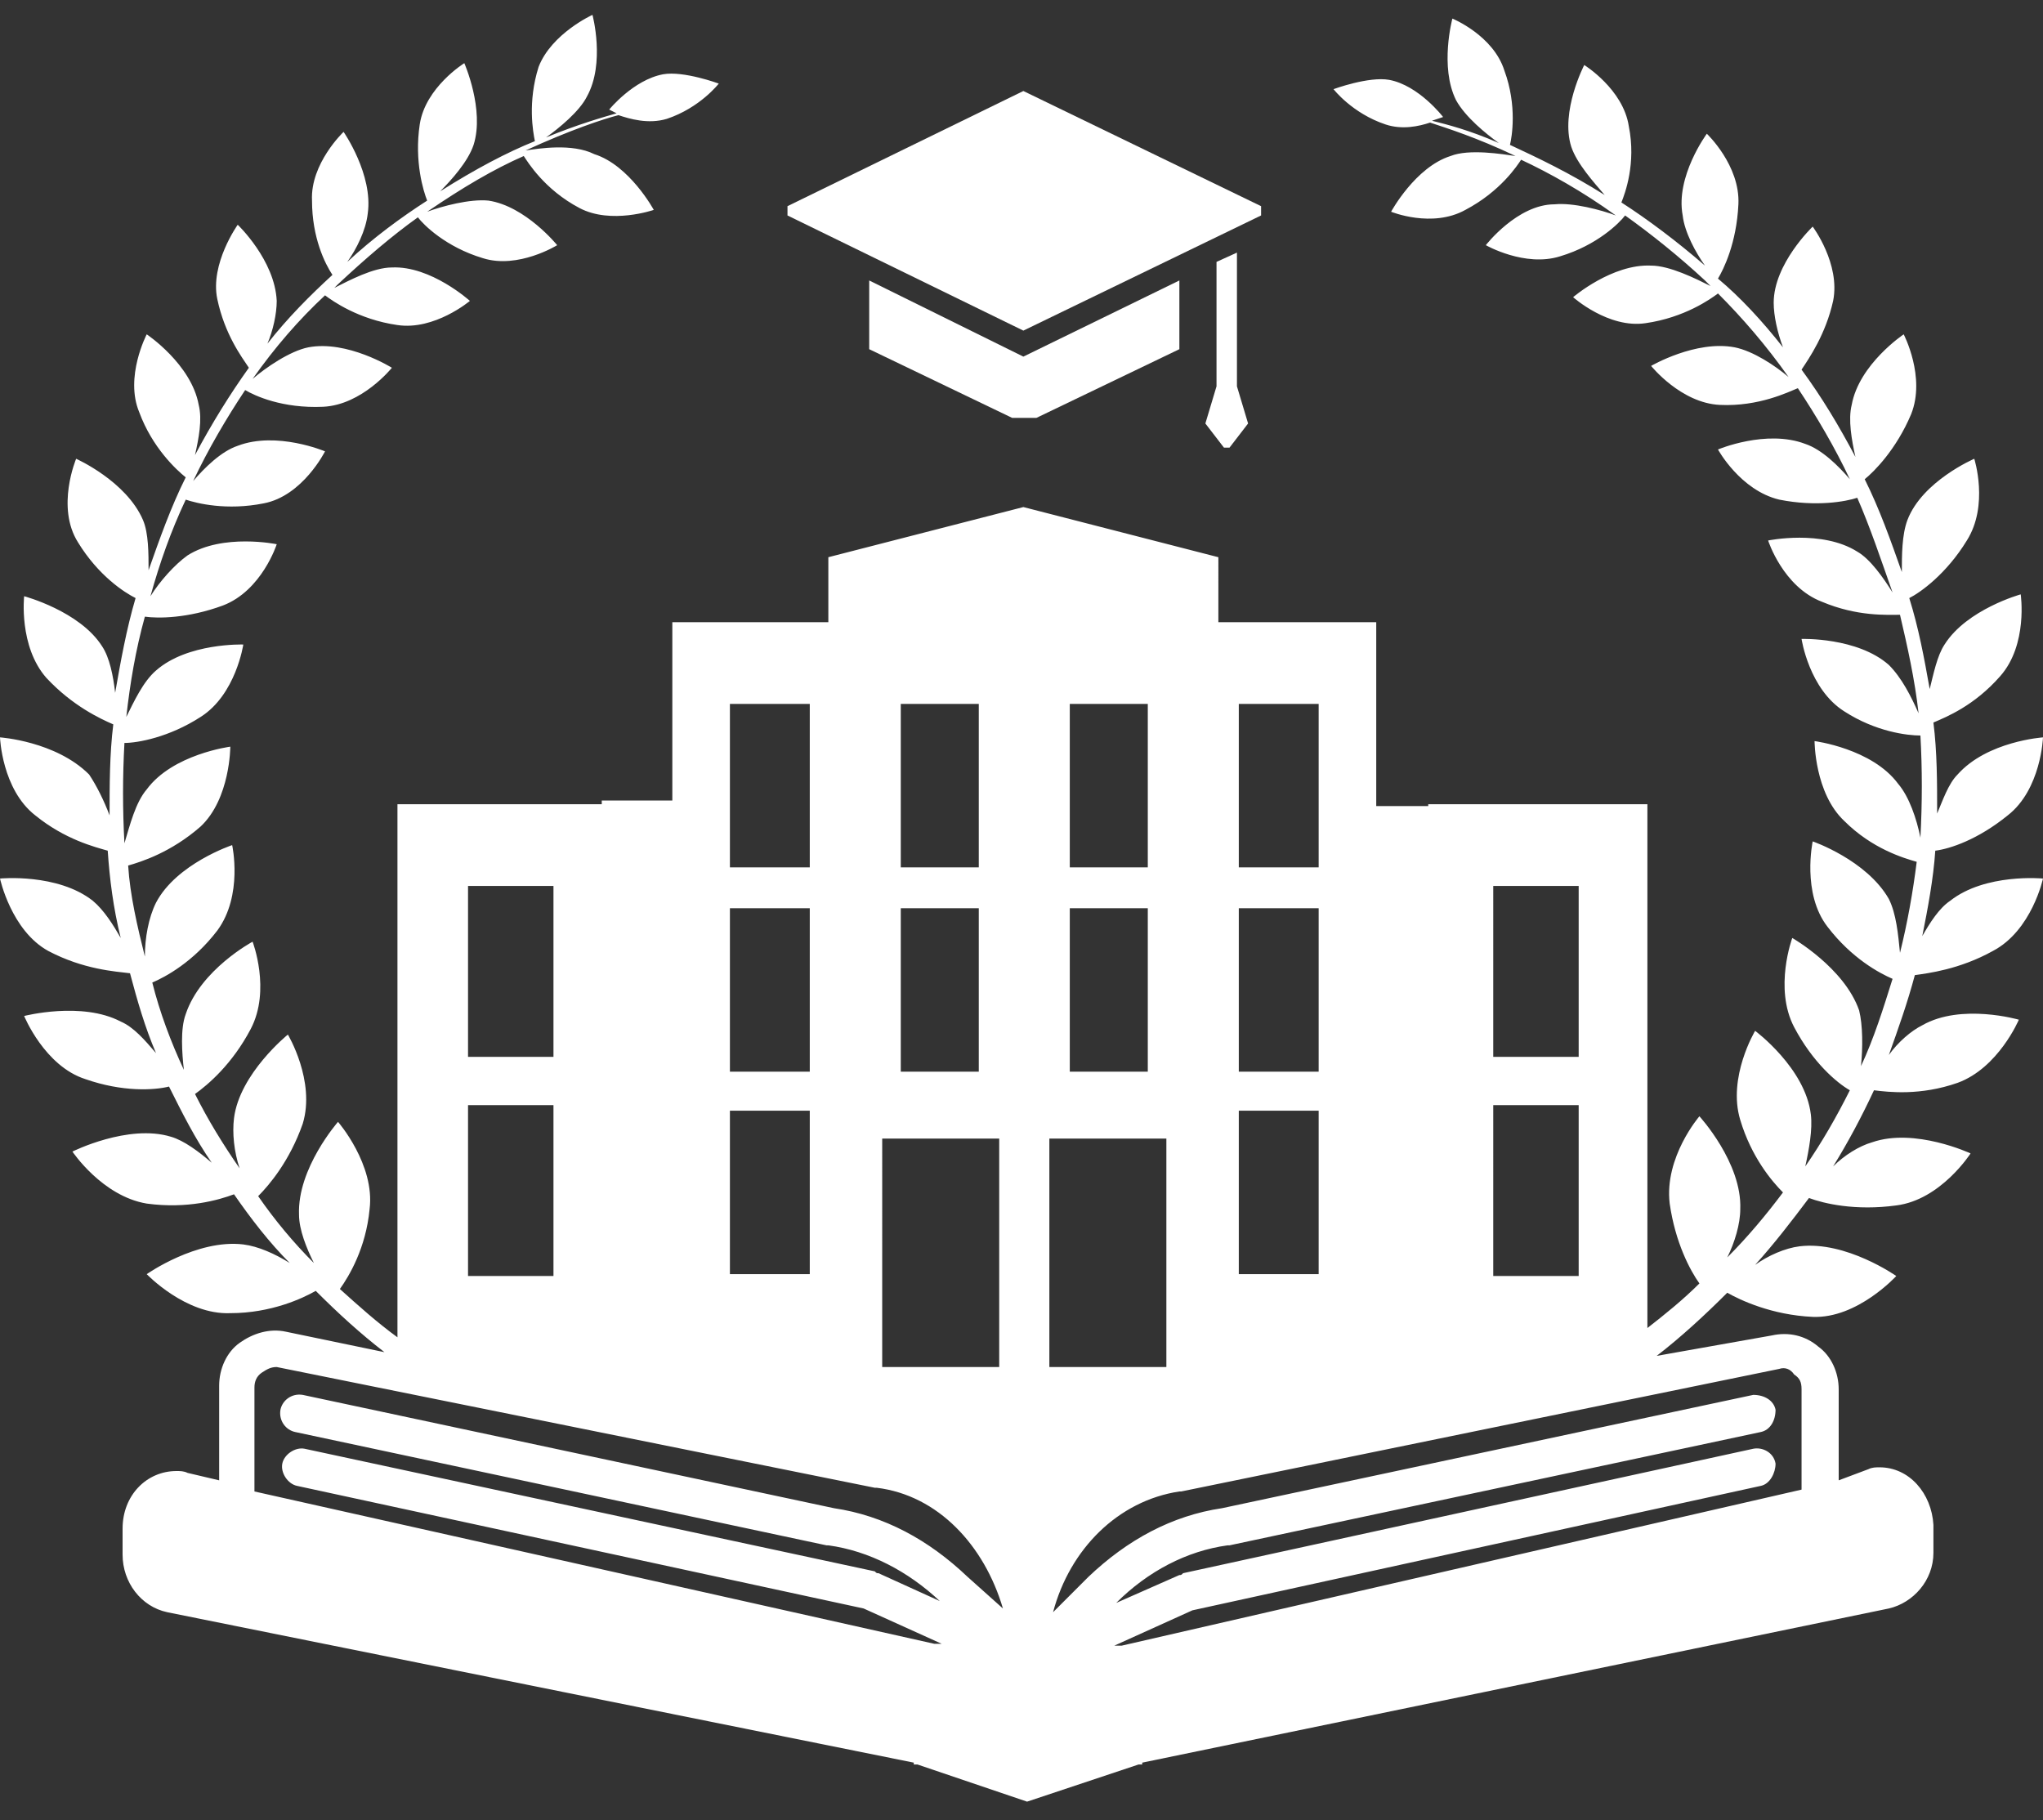 <?xml version="1.0" encoding="utf-8"?>
<!-- Generator: Adobe Illustrator 19.0.0, SVG Export Plug-In . SVG Version: 6.00 Build 0)  -->
<svg version="1.1" id="Слой_1" xmlns="http://www.w3.org/2000/svg" xmlns:xlink="http://www.w3.org/1999/xlink" x="0px" y="0px"
	 width="110px" height="98px" viewBox="0 0 110 98" style="enable-background:new 0 0 110 98;" xml:space="preserve">
<rect x="0" y="0" width="110" height="98" fill="#333333" stroke="none"/>
<style type="text/css">
	.st0{fill:#FFFFFF;}
</style>
<g>
	<path class="st0" d="M107.3,51.2c2.1-1.1,2.7-3.9,2.7-3.9s-3.1-0.3-5,1.2c-0.6,0.4-1.1,1.2-1.5,1.9c0.3-1.5,0.6-3.1,0.7-4.6
		c0.8-0.1,2.3-0.6,3.9-1.9c1.8-1.4,1.9-4.2,1.9-4.2s-3,0.2-4.6,2c-0.5,0.5-0.8,1.4-1.1,2.1c0-1.7,0-3.3-0.2-4.9
		c0.7-0.3,2.2-0.9,3.6-2.5c1.5-1.7,1.1-4.4,1.1-4.4s-2.9,0.8-4.1,2.7c-0.4,0.6-0.6,1.6-0.8,2.4c-0.3-1.7-0.6-3.3-1.1-4.9
		c0.6-0.3,2-1.3,3.1-3.1c1.2-1.9,0.4-4.4,0.4-4.4s-2.8,1.2-3.6,3.3c-0.3,0.8-0.3,1.9-0.3,2.8c-0.6-1.7-1.2-3.4-2-5
		c0.5-0.4,1.7-1.6,2.5-3.5c0.8-2-0.4-4.3-0.4-4.3s-2.4,1.6-2.8,3.8c-0.2,0.8,0,1.9,0.2,2.8c-0.9-1.7-1.8-3.2-2.9-4.7
		c0.4-0.6,1.3-1.9,1.7-3.7c0.4-2-1.1-4-1.1-4s-2.1,2-2.1,4.1c0,0.7,0.2,1.6,0.5,2.4c-1.1-1.4-2.3-2.7-3.5-3.7c0.3-0.5,1-1.9,1.1-4
		c0.1-2.1-1.7-3.8-1.7-3.8s-1.7,2.3-1.3,4.4c0.1,0.9,0.7,2,1.2,2.7c-1.5-1.3-3.1-2.5-4.5-3.4c0.2-0.5,0.8-2.1,0.4-4.1
		c-0.3-2-2.4-3.3-2.4-3.3S84,6,84.6,7.9c0.3,0.9,1.2,1.9,1.8,2.6c-1.9-1.2-3.6-2-5.1-2.7c0.1-0.4,0.4-2.1-0.3-4
		c-0.6-1.9-2.8-2.8-2.8-2.8s-0.7,2.6,0.2,4.4c0.5,0.9,1.6,1.8,2.3,2.3c-1.6-0.7-2.8-1-3.6-1.2c0.3-0.1,0.6-0.2,0.6-0.2
		s-1.3-1.7-2.9-2c-1.1-0.2-3,0.5-3,0.5s1,1.3,2.8,1.9c0.9,0.3,1.8,0.1,2.4-0.1c0.9,0.3,2.5,0.8,4.6,1.8c-0.7-0.1-2.5-0.4-3.5,0
		c-1.9,0.6-3.2,3-3.2,3s2.2,0.9,4-0.1c1.9-1,2.8-2.4,3-2.7c1.5,0.7,3.3,1.7,5.1,3c-0.8-0.3-2.3-0.7-3.3-0.6C81.7,11,80,13.2,80,13.2
		s2.1,1.2,4,0.6c2-0.6,3.2-1.8,3.5-2.2c1.4,1,2.9,2.2,4.3,3.5c0.1,0.1,0.2,0.2,0.3,0.3c-0.8-0.4-2.2-1.1-3.2-1.1
		c-2.1-0.1-4.2,1.7-4.2,1.7s1.9,1.7,3.9,1.4c2.1-0.3,3.5-1.3,3.9-1.6c1.3,1.3,2.6,2.8,3.8,4.5c-0.7-0.6-1.9-1.4-2.9-1.6
		c-2.1-0.4-4.5,1-4.5,1s1.6,2,3.7,2.1c2.1,0.1,3.7-0.7,4.2-0.9c1,1.5,2,3.2,2.8,4.9c-0.6-0.7-1.5-1.6-2.4-1.9
		c-2.1-0.8-4.7,0.3-4.7,0.3s1.2,2.2,3.3,2.7c2,0.4,3.6,0.1,4.2-0.1c0.7,1.6,1.3,3.4,1.9,5.1c-0.5-0.8-1.2-1.8-1.9-2.2
		c-1.9-1.2-4.8-0.6-4.8-0.6s0.8,2.5,2.9,3.3c1.9,0.8,3.5,0.7,4.2,0.7c0.4,1.7,0.8,3.5,1,5.3c-0.4-0.9-0.9-1.9-1.6-2.6
		c-1.7-1.5-4.7-1.4-4.7-1.4s0.4,2.7,2.3,3.9c1.7,1.1,3.4,1.3,4.1,1.3c0.1,1.8,0.1,3.6,0,5.5c-0.2-1-0.6-2.2-1.2-2.9
		c-1.4-1.9-4.5-2.3-4.5-2.3s0,2.8,1.6,4.3c1.5,1.5,3.2,2,3.9,2.2c-0.2,1.6-0.5,3.3-0.9,4.9c-0.1-1-0.2-2.1-0.6-2.9
		c-1.2-2.1-4.1-3.1-4.1-3.1s-0.6,2.8,0.8,4.6c1.3,1.7,2.8,2.5,3.5,2.8c-0.5,1.6-1,3.2-1.7,4.7c0.1-1,0.1-2.2-0.1-3
		c-0.8-2.3-3.6-3.9-3.6-3.9s-1,2.7,0.1,4.8c1,1.9,2.3,3,3,3.4c-0.7,1.4-1.5,2.8-2.4,4.1c0.2-0.9,0.4-2,0.3-2.8c-0.3-2.5-3-4.5-3-4.5
		s-1.5,2.5-0.8,4.8c0.6,2,1.7,3.3,2.3,3.9c-0.9,1.2-1.9,2.4-3,3.5c0.4-0.8,0.7-1.8,0.7-2.6c0.1-2.5-2.2-5-2.2-5s-1.9,2.2-1.6,4.7
		c0.3,2.1,1.1,3.6,1.6,4.3c-0.9,0.9-1.9,1.7-2.8,2.4V43.3H76.9v0.1h-2.8v-9.9h-8.5V30l-10.5-2.7L44.6,30v3.5h-8.4v9.6h-3.8v0.2h-11
		V72c-1.1-0.8-2.1-1.7-3.1-2.6c0.5-0.7,1.4-2.2,1.6-4.3c0.3-2.4-1.7-4.7-1.7-4.7s-2.2,2.5-2.1,5c0,0.8,0.4,1.8,0.8,2.6
		c-1.1-1.1-2.1-2.3-3-3.6c0.6-0.6,1.7-1.9,2.4-3.9c0.7-2.3-0.8-4.8-0.8-4.8s-2.6,2.1-2.9,4.5c-0.1,0.8,0,1.8,0.3,2.7
		c-0.9-1.3-1.7-2.6-2.4-4c0.7-0.5,2-1.6,3-3.5c1.1-2.1,0.1-4.7,0.1-4.7s-2.8,1.5-3.6,3.9c-0.3,0.8-0.2,2.1-0.1,3
		c-0.7-1.5-1.3-3.1-1.7-4.7c0.7-0.3,2.2-1.1,3.5-2.8c1.4-1.9,0.8-4.6,0.8-4.6s-3,1-4.1,3.1c-0.4,0.8-0.6,1.9-0.6,2.9
		c-0.4-1.6-0.8-3.3-0.9-4.9c0.7-0.2,2.3-0.7,3.9-2.1c1.6-1.5,1.6-4.3,1.6-4.3s-3.1,0.4-4.5,2.3c-0.6,0.7-0.9,1.9-1.2,2.9
		c-0.1-1.8-0.1-3.6,0-5.4c0.7,0,2.4-0.3,4.1-1.4c1.9-1.2,2.3-3.9,2.3-3.9s-3-0.1-4.7,1.4c-0.7,0.6-1.2,1.7-1.6,2.5
		c0.2-1.8,0.5-3.6,1-5.4c0.7,0.1,2.3,0.1,4.2-0.6c2.1-0.8,2.9-3.3,2.9-3.3s-2.9-0.6-4.8,0.6c-0.7,0.5-1.5,1.4-2,2.2
		c0.5-1.8,1.1-3.5,1.9-5.2c0.6,0.2,2.2,0.6,4.2,0.2c2.1-0.4,3.3-2.8,3.3-2.8s-2.6-1.1-4.7-0.3c-0.9,0.3-1.8,1.2-2.4,1.9
		c0.8-1.7,1.8-3.4,2.8-4.9c0.5,0.3,2,1,4.2,0.9c2.1-0.1,3.7-2.1,3.7-2.1s-2.4-1.5-4.5-1.1c-1,0.2-2.3,1.1-3,1.7
		c1.2-1.7,2.5-3.2,3.9-4.5c0.4,0.3,1.8,1.3,3.9,1.6c2,0.3,3.9-1.3,3.9-1.3s-2.1-1.9-4.2-1.8c-1,0-2.3,0.7-3.1,1.1
		c0.1-0.1,0.1-0.1,0.2-0.2c1.5-1.4,2.9-2.6,4.3-3.6c0.3,0.4,1.5,1.6,3.5,2.2c1.9,0.6,4-0.7,4-0.7s-1.7-2.1-3.7-2.4
		c-1-0.1-2.5,0.3-3.3,0.6c1.9-1.3,3.6-2.3,5.2-3c0.2,0.3,1.1,1.8,3,2.8c1.7,0.9,4,0.1,4,0.1s-1.3-2.4-3.2-3C30.8,7.7,29,8,28.3,8.1
		c2.4-1.1,4.2-1.7,5-1.9c0.6,0.2,1.6,0.5,2.6,0.2c1.8-0.6,2.8-1.9,2.8-1.9s-1.9-0.7-3-0.5c-1.6,0.3-2.9,1.9-2.9,1.9s0.2,0.1,0.4,0.2
		c-0.7,0.2-2.1,0.6-3.8,1.3c0.7-0.5,1.8-1.4,2.2-2.2c1-1.8,0.3-4.4,0.3-4.4s-2.2,1-2.9,2.8c-0.6,1.9-0.3,3.5-0.2,4
		c-1.5,0.6-3.2,1.5-5.1,2.7c0.6-0.6,1.5-1.6,1.8-2.5c0.6-1.9-0.5-4.4-0.5-4.4s-2.1,1.3-2.4,3.3c-0.3,2,0.2,3.6,0.4,4.1
		c-1.4,0.9-2.9,2-4.3,3.3c0.5-0.7,1-1.7,1.1-2.6c0.3-2.1-1.3-4.4-1.3-4.4s-1.8,1.7-1.7,3.7c0,2,0.7,3.4,1.1,4
		c-1.2,1.1-2.4,2.3-3.5,3.7c0.3-0.7,0.5-1.6,0.5-2.3c-0.1-2.2-2.1-4.1-2.1-4.1s-1.5,2.1-1.1,4c0.4,1.9,1.3,3.1,1.7,3.7
		c-1,1.4-2,3-2.9,4.7c0.2-0.9,0.4-1.9,0.2-2.7c-0.4-2.2-2.8-3.8-2.8-3.8s-1.2,2.3-0.4,4.2c0.7,1.9,2,3.1,2.5,3.5
		c-0.8,1.6-1.4,3.3-2,5c0-0.9,0-2-0.3-2.7c-0.9-2.1-3.6-3.3-3.6-3.3S3,27.3,4.2,29.2c1.1,1.8,2.5,2.7,3.1,3
		c-0.5,1.7-0.8,3.4-1.1,5.1c-0.1-0.9-0.3-1.9-0.7-2.5c-1.2-1.9-4.2-2.7-4.2-2.7s-0.3,2.7,1.2,4.4c1.4,1.5,2.9,2.2,3.6,2.5
		c-0.2,1.6-0.2,3.3-0.2,4.9c-0.3-0.8-0.7-1.6-1.1-2.2C3,39.9,0,39.7,0,39.7s0.1,2.8,1.9,4.2c1.6,1.3,3.2,1.7,3.9,1.9
		c0.1,1.5,0.3,3.1,0.7,4.7c-0.4-0.7-0.9-1.5-1.5-2c-1.9-1.5-5-1.2-5-1.2s0.6,2.8,2.6,3.9c1.9,1,3.6,1.1,4.4,1.2
		c0.4,1.5,0.8,2.9,1.4,4.3C7.8,56,7.2,55.3,6.5,55c-2.1-1.1-5.2-0.3-5.2-0.3s1.1,2.7,3.3,3.4c2,0.7,3.7,0.6,4.5,0.4
		c0.7,1.4,1.4,2.8,2.3,4.1c-0.7-0.6-1.5-1.2-2.2-1.4C6.9,60.5,3.9,62,3.9,62s1.6,2.4,4,2.8c2.2,0.3,3.9-0.2,4.7-0.5
		c0.9,1.3,1.9,2.6,3,3.7c-0.8-0.5-1.7-0.9-2.5-1c-2.5-0.3-5.2,1.6-5.2,1.6s2.1,2.2,4.5,2.1c2.2,0,3.9-0.8,4.6-1.2
		c1.2,1.2,2.4,2.3,3.7,3.3l-5.3-1.1c-0.9-0.2-1.8,0.1-2.5,0.6c-0.7,0.5-1.1,1.4-1.1,2.3v5.1l-1.7-0.4c-0.2-0.1-0.4-0.1-0.6-0.1
		c-1.6,0-2.9,1.3-2.9,3.1v1.4c0,1.5,1,2.8,2.4,3.1l40.2,8.1v0.1h0.2l5.9,2l6-2h0.2v-0.1l40.2-8.3c1.3-0.3,2.4-1.5,2.4-3v-1.5
		c-0.1-1.7-1.3-3.1-2.9-3.1c-0.2,0-0.4,0-0.6,0.1L99,79.7v-4.9c0-0.9-0.4-1.8-1.1-2.3c-0.7-0.6-1.6-0.8-2.5-0.6L89.2,73
		c1.3-1,2.6-2.2,3.8-3.4c0.7,0.4,2.4,1.2,4.6,1.3c2.4,0.1,4.5-2.2,4.5-2.2s-2.7-1.9-5.2-1.6c-0.8,0.1-1.7,0.5-2.4,1
		c1-1.1,2-2.4,2.9-3.6c0.8,0.3,2.5,0.7,4.7,0.4c2.4-0.3,4-2.8,4-2.8s-3-1.4-5.3-0.6c-0.7,0.2-1.5,0.7-2.1,1.3
		c0.8-1.3,1.5-2.6,2.2-4.1c0.8,0.1,2.5,0.3,4.5-0.4c2.2-0.8,3.3-3.4,3.3-3.4s-3.1-0.9-5.2,0.3c-0.6,0.3-1.3,0.9-1.8,1.6
		c0.5-1.4,1-2.8,1.4-4.3C103.8,52.4,105.5,52.2,107.3,51.2z M80.5,47.7H85v9.2h-4.6V47.7z M80.5,59.5H85v9.2h-4.6V59.5z M66.7,37.9
		H71v8.8h-4.3V37.9z M66.7,48.9H71v8.8h-4.3V48.9z M66.7,59.8H71v8.8h-4.3V59.8z M57.6,37.9h4.2v8.8h-4.2V37.9z M57.6,48.9h4.2v8.8
		h-4.2V48.9z M62.8,61.3v12.3h-6.3V61.3H62.8z M48.5,37.9h4.2v8.8h-4.2V37.9z M48.5,48.9h4.2v8.8h-4.2V48.9z M53.8,61.3v12.3h-6.3
		V61.3H53.8z M39.3,37.9h4.3v8.8h-4.3V37.9z M39.3,48.9h4.3v8.8h-4.3V48.9z M39.3,59.8h4.3v8.8h-4.3V59.8z M25.2,47.7h4.6v9.2h-4.6
		V47.7z M25.2,59.5h4.6v9.2h-4.6V59.5z M52.1,84.9c-2.1-2-4.5-3.3-7.2-3.7l-28.6-6.1c-0.6-0.1-1.1,0.3-1.2,0.8
		c-0.1,0.6,0.3,1.1,0.8,1.2l28.6,6.1c0.1,0,0.1,0,0.1,0c2.2,0.3,4.3,1.4,6,3l-3.3-1.5c-0.1,0-0.1,0-0.2-0.1L16.4,78
		c-0.5-0.1-1.1,0.3-1.2,0.8c-0.1,0.5,0.3,1.1,0.8,1.2l30.5,6.6l4.2,1.9h-0.4l-36.6-8.2v-5.6c0-0.3,0.1-0.6,0.4-0.8
		c0.3-0.2,0.5-0.3,0.8-0.3l32.2,6.5h0.1c3.3,0.4,5.8,3.1,6.8,6.5L52.1,84.9z M61.1,90.4C61.1,90.4,61.1,90.4,61.1,90.4L61.1,90.4z
		 M95.8,73.7c0.3-0.1,0.6,0,0.8,0.3c0.3,0.2,0.4,0.4,0.4,0.8v5.4l-36.6,8.4H60l4.2-1.9L94.8,80c0.5-0.1,0.8-0.7,0.8-1.2
		c-0.1-0.6-0.7-0.9-1.2-0.8l-30.7,6.7c-0.1,0.1-0.1,0.1-0.2,0.1l-3.4,1.5c1.7-1.7,3.8-2.8,6-3.1c0,0,0,0,0.1,0l28.6-6.1
		c0.5-0.1,0.8-0.6,0.8-1.2c-0.1-0.5-0.6-0.8-1.2-0.8l-28.6,6.1c-2.7,0.4-5.1,1.7-7.2,3.7l-1.9,1.9c0.9-3.4,3.5-6,6.8-6.5
		c0,0,0,0,0.1,0L95.8,73.7z"/>
	<polygon class="st0" points="67.9,11.6 67.9,11.1 55.1,4.9 42.4,11.1 42.4,11.6 55.1,17.8 	"/>
	<polygon class="st0" points="46.8,15.1 46.8,18.8 54.5,22.5 55.8,22.5 63.5,18.8 63.5,15.1 55.1,19.2 	"/>
	<polygon class="st0" points="65.5,14.1 65.5,20.8 64.9,22.8 65.9,24.1 66.2,24.1 67.2,22.8 66.6,20.8 66.6,13.6 	"/>
</g>
</svg>
